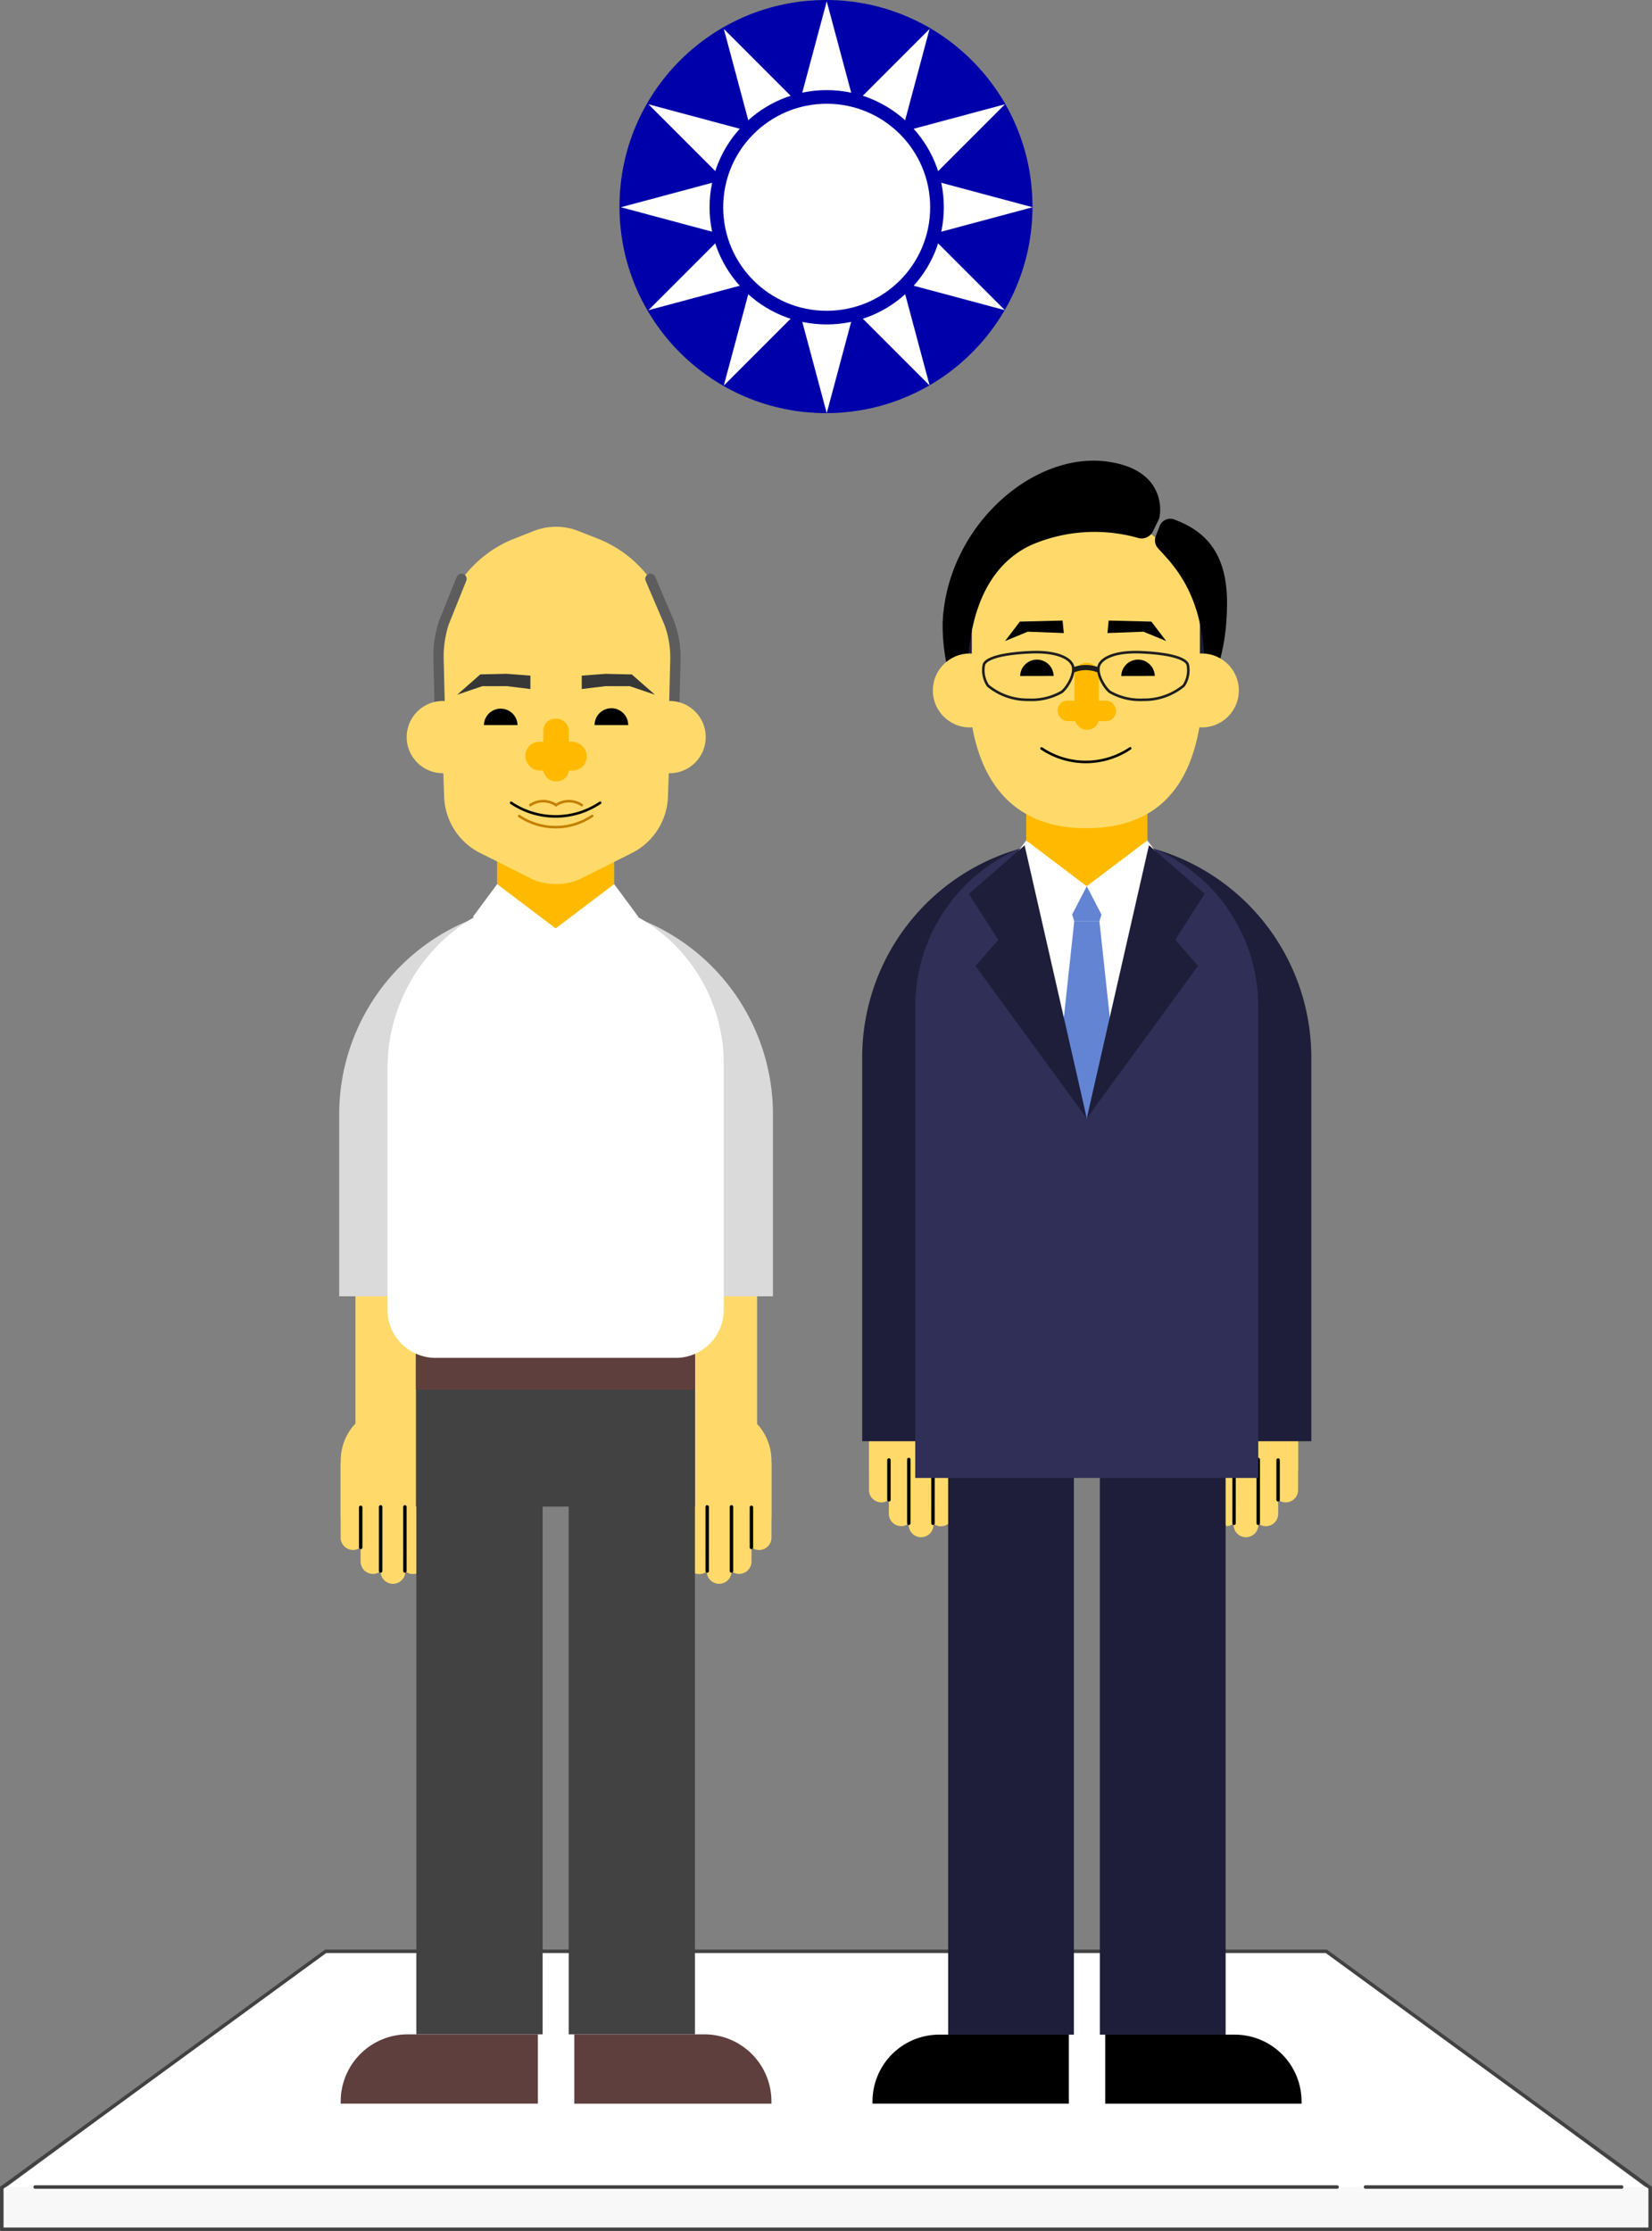 <svg xmlns="http://www.w3.org/2000/svg" width="160.002" height="216" viewBox="0 0 160.002 216">
  <rect x="0" y="0" width="160.002" height="216" fill="#808080" stroke="none"/>
  <g id="Han" transform="translate(-387.756 -319.301)">
    <path id="Path_6362" data-name="Path 6362" d="M505.432,382.654c0,6.462-5.576,10.726-12.455,10.726s-12.454-4.264-12.454-10.726,5.576-11.7,12.454-11.7S505.432,376.193,505.432,382.654Z" fill="#1e1e3a"/>
    <g id="Group_9059" data-name="Group 9059">
      <circle id="Ellipse_728" data-name="Ellipse 728" cx="20" cy="20" r="20" transform="translate(447.756 319.301)" fill="#00a"/>
      <path id="path6" d="M467.828,359.3l-9.966-37.193,27.223,27.225-37.193-9.966,37.193-9.966-27.227,27.232,9.97-37.2,9.966,37.193L450.567,329.4l37.193,9.966-37.2,9.968,27.227-27.227Z" fill="#fff"/>
      <circle id="Ellipse_729" data-name="Ellipse 729" cx="11.344" cy="11.344" r="11.344" transform="translate(456.48 328.025)" fill="#00a"/>
      <circle id="Ellipse_730" data-name="Ellipse 730" cx="10.023" cy="10.023" r="10.023" transform="translate(457.801 329.346)" fill="#fff"/>
    </g>
    <g id="Group_9003" data-name="Group 9003">
      <g id="Path_2801-2" data-name="Path 2801-2">
        <path id="Path_2863-2" data-name="Path 2863-2" d="M419.291,508.228h96.925l31.366,23.158H387.927Z" fill="#fff"/>
      </g>
      <g id="Rectangle_1361-2" data-name="Rectangle 1361-2">
        <rect id="Rectangle_1396-2" data-name="Rectangle 1396-2" width="159.654" height="4.087" transform="translate(387.926 531.044)" fill="#f8f8f8"/>
      </g>
      <g id="Group_8257-2" data-name="Group 8257-2">
        <path id="Path_2864-2" data-name="Path 2864-2" d="M547.581,535.3H387.927a.169.169,0,0,1-.171-.167h0v-4.039a.17.17,0,0,1,.139-.165l31.3-22.838a.171.171,0,0,1,.1-.033H516.22a.169.169,0,0,1,.1.033l31.3,22.838a.168.168,0,0,1,.138.165v4.039a.168.168,0,0,1-.168.168h-.009ZM388.1,534.965H547.412V531.2l-31.25-22.806H419.348L388.1,531.2Z" fill="#424242"/>
      </g>
      <g id="Group_8258-2" data-name="Group 8258-2">
        <path id="Path_2865-2" data-name="Path 2865-2" d="M517.257,531.215H391.164a.171.171,0,0,1-.171-.169h0a.171.171,0,0,1,.17-.171H517.257a.17.17,0,0,1,.17.17h0a.169.169,0,0,1-.169.171h0Z" fill="#424242"/>
      </g>
      <g id="Group_8259-2" data-name="Group 8259-2">
        <path id="Path_2866-2" data-name="Path 2866-2" d="M544.813,531.215H520a.171.171,0,0,1,0-.341h24.816a.171.171,0,0,1,.171.169h0a.17.17,0,0,1-.171.171h0Z" fill="#424242"/>
      </g>
    </g>
    <g id="Group_9012" data-name="Group 9012">
      <g id="Group_9005" data-name="Group 9005">
        <g id="Group_9004" data-name="Group 9004">
          <path id="Path_2990" data-name="Path 2990" d="M462.473,466.109v-5.237a5.265,5.265,0,0,0-1.259-3.567,4.819,4.819,0,0,0-3.689-1.489,4.617,4.617,0,0,0-4.8,4.376,25.613,25.613,0,0,1-1.5,4.929v.009a.694.694,0,0,0,.034.569.711.711,0,0,0,.472.354,1.91,1.91,0,0,0,.438.054,1.964,1.964,0,0,0,1.784-1.47l.324-.892V470.5a1.2,1.2,0,1,0,2.4,0v-2.98a2.294,2.294,0,0,1,2.668.022,1.2,1.2,0,0,1,1.934-.231A1.2,1.2,0,0,0,462.473,466.109Z" fill="#ffda6a"/>
          <path id="Path_2991" data-name="Path 2991" d="M455.475,471.688a1.2,1.2,0,0,0,.734-.251v.007a1.2,1.2,0,1,0,2.4,0v-.009a1.2,1.2,0,0,0,1.933-.946v-1.37a1.2,1.2,0,0,0,1.934-.946v-7.309" fill="#ffda6a"/>
          <path id="Path_2992" data-name="Path 2992" d="M462.009,460.866v7.309a.735.735,0,0,1-1.47,0v-3.509a.232.232,0,0,0-.464,0v5.825a.735.735,0,1,1-1.469,0v-5.825a.232.232,0,0,0-.464,0v6.778a.735.735,0,0,1-1.47,0v-6.778a.232.232,0,0,0-.464,0v5.825a.733.733,0,0,1-.734.734h0" fill="#ffda6a"/>
          <rect id="Rectangle_1734" data-name="Rectangle 1734" width="1.933" height="3.649" transform="translate(456.673 466.15)" fill="#ffda6a"/>
        </g>
        <line id="Line_63" data-name="Line 63" y2="6.219" transform="translate(456.251 465.188)" fill="none" stroke="#000" stroke-linecap="round" stroke-linejoin="round" stroke-width="0.333"/>
        <line id="Line_64" data-name="Line 64" y2="6.219" transform="translate(458.603 465.188)" fill="none" stroke="#000" stroke-linecap="round" stroke-linejoin="round" stroke-width="0.333"/>
        <line id="Line_65" data-name="Line 65" y2="3.883" transform="translate(460.535 465.238)" fill="none" stroke="#000" stroke-linecap="round" stroke-linejoin="round" stroke-width="0.333"/>
      </g>
      <g id="Group_9007" data-name="Group 9007">
        <g id="Group_9006" data-name="Group 9006">
          <path id="Path_2993" data-name="Path 2993" d="M421.952,467.306a11.347,11.347,0,0,0,3.629.16,1.2,1.2,0,0,1,.238.3,1.19,1.19,0,0,0,.734-.253v2.98a1.2,1.2,0,1,0,2.4,0v-6.751l.323.892a1.968,1.968,0,0,0,1.785,1.47,1.894,1.894,0,0,0,.437-.054.711.711,0,0,0,.472-.354.69.69,0,0,0,.035-.569v-.009a25.774,25.774,0,0,1-1.5-4.929,4.615,4.615,0,0,0-4.8-4.376,4.82,4.82,0,0,0-3.688,1.489,5.27,5.27,0,0,0-1.259,3.567v5.238A1.2,1.2,0,0,0,421.952,467.306Z" fill="#ffda6a"/>
          <path id="Path_2994" data-name="Path 2994" d="M427.751,471.688a1.2,1.2,0,0,1-.735-.251v.007a1.2,1.2,0,1,1-2.4,0v-.009a1.2,1.2,0,0,1-1.934-.946v-1.37a1.2,1.2,0,0,1-1.933-.946v-7.309" fill="#ffda6a"/>
          <path id="Path_2995" data-name="Path 2995" d="M421.217,460.866v7.309a.734.734,0,1,0,1.469,0v-3.509a.232.232,0,0,1,.464,0v5.825a.735.735,0,0,0,1.47,0v-5.825a.232.232,0,0,1,.464,0v6.778a.734.734,0,1,0,1.469,0v-6.778a.232.232,0,0,1,.464,0v5.825a.735.735,0,0,0,.735.734" fill="#ffda6a"/>
          <rect id="Rectangle_1735" data-name="Rectangle 1735" width="1.933" height="3.649" transform="translate(424.619 466.149)" fill="#ffda6a"/>
        </g>
        <line id="Line_66" data-name="Line 66" y2="6.219" transform="translate(426.974 465.188)" fill="none" stroke="#000" stroke-linecap="round" stroke-linejoin="round" stroke-width="0.333"/>
        <line id="Line_67" data-name="Line 67" y2="6.219" transform="translate(424.622 465.188)" fill="none" stroke="#000" stroke-linecap="round" stroke-linejoin="round" stroke-width="0.333"/>
        <line id="Line_68" data-name="Line 68" y2="3.883" transform="translate(422.69 465.238)" fill="none" stroke="#000" stroke-linecap="round" stroke-linejoin="round" stroke-width="0.333"/>
      </g>
      <rect id="Rectangle_1736" data-name="Rectangle 1736" width="7.573" height="21.765" transform="translate(422.183 441.115)" fill="#ffda6a"/>
      <rect id="Rectangle_1737" data-name="Rectangle 1737" width="7.573" height="21.765" transform="translate(453.509 441.115)" fill="#ffda6a"/>
      <rect id="Rectangle_1738" data-name="Rectangle 1738" width="27.024" height="19.368" transform="translate(428.041 445.802)" fill="#424242"/>
      <rect id="Rectangle_1739" data-name="Rectangle 1739" width="12.23" height="65.496" transform="translate(428.081 450.769)" fill="#424242"/>
      <rect id="Rectangle_1740" data-name="Rectangle 1740" width="12.23" height="65.496" transform="translate(442.835 450.769)" fill="#424242"/>
      <rect id="Rectangle_1741" data-name="Rectangle 1741" width="27.024" height="3.47" transform="translate(428.041 450.36)" fill="#5e3f3e"/>
      <g id="Group_9008" data-name="Group 9008">
        <path id="Rectangle_1742" data-name="Rectangle 1742" d="M440.9,406.894h1.428a20.29,20.29,0,0,1,20.29,20.29h0v17.623H420.609V427.184A20.29,20.29,0,0,1,440.9,406.894Z" fill="#dadada"/>
      </g>
      <g id="Path_2996" data-name="Path 2996">
        <path id="Path_6363" data-name="Path 6363" d="M453.2,450.519H429.945a4.407,4.407,0,0,1-4.406-4.4V422.732a16.676,16.676,0,0,1,4.4-11.308,15.677,15.677,0,0,1,10.861-5.139c.258-.012.519-.019.776-.019a16.021,16.021,0,0,1,16.033,16.006v23.849A4.407,4.407,0,0,1,453.2,450.519Z" fill="#fff"/>
        <path id="Path_6364" data-name="Path 6364" d="M441.575,406.516c-.253,0-.51.006-.765.018a15.434,15.434,0,0,0-10.688,5.059,16.43,16.43,0,0,0-4.333,11.139v23.389a4.157,4.157,0,0,0,4.156,4.148H453.2a4.156,4.156,0,0,0,4.156-4.148V422.272a15.769,15.769,0,0,0-15.783-15.756h0m0-.5a16.27,16.27,0,0,1,16.283,16.256v23.849a4.652,4.652,0,0,1-4.656,4.648H429.945a4.652,4.652,0,0,1-4.656-4.648V422.732c0-8.754,6.739-16.286,15.5-16.7C441.051,406.023,441.314,406.016,441.575,406.016Z" fill="#fff"/>
      </g>
      <rect id="Rectangle_1743" data-name="Rectangle 1743" width="11.338" height="9.997" transform="translate(435.904 399.203)" fill="#ffba00"/>
      <g id="Path_2997" data-name="Path 2997">
        <path id="Path_6365" data-name="Path 6365" d="M443.878,413.1l-1.986-3.837,5.3-4.012,2.059,2.781Z" fill="#fff"/>
        <path id="Path_6366" data-name="Path 6366" d="M447.141,405.6l-4.93,3.732,1.737,3.355,4.97-4.687-1.777-2.4m.1-.7,2.341,3.163-5.775,5.447-2.236-4.319Z" fill="#fff"/>
      </g>
      <g id="Path_2998" data-name="Path 2998">
        <path id="Path_6367" data-name="Path 6367" d="M439.269,413.1l-5.373-5.068,2.059-2.781,5.3,4.012Z" fill="#fff"/>
        <path id="Path_6368" data-name="Path 6368" d="M436.006,405.6l-1.777,2.4,4.97,4.687,1.737-3.355-4.93-3.732m-.1-.7,5.669,4.291-2.236,4.319-5.775-5.447Z" fill="#fff"/>
      </g>
      <path id="Rectangle_1744" data-name="Rectangle 1744" d="M462.471,522.975H443.38v-6.709h12.6a6.493,6.493,0,0,1,6.493,6.492v.217Z" fill="#5e3f3e"/>
      <path id="Rectangle_1745" data-name="Rectangle 1745" d="M427.247,516.265h12.6v6.709H420.754v-.216A6.493,6.493,0,0,1,427.247,516.265Z" fill="#5e3f3e"/>
      <path id="Path_2999" data-name="Path 2999" d="M449.031,401.852a6.334,6.334,0,0,0,3.419-5.466l.495-14.082a11.509,11.509,0,0,0-7.11-10.779l-2.054-.81a5.891,5.891,0,0,0-4.339,0l-2.055.81a11.509,11.509,0,0,0-7.109,10.779l.494,14.082a6.334,6.334,0,0,0,3.42,5.466l5.25,2.629a5.891,5.891,0,0,0,4.339,0Z" fill="#ffda6a"/>
      <g id="Group_9009" data-name="Group 9009">
        <path id="Path_3000" data-name="Path 3000" d="M444.1,384.714v1.3l2.3-.282h2.342l2.447.831L448.95,384.6l-2.551-.058Z" fill="#373737"/>
        <path id="Path_3001" data-name="Path 3001" d="M445.345,389.5a1.628,1.628,0,0,1,3.256,0"/>
      </g>
      <g id="Group_9010" data-name="Group 9010">
        <path id="Path_3002" data-name="Path 3002" d="M439.126,384.714v1.3l-2.3-.282h-2.342l-2.447.831,2.238-1.968,2.551-.058Z" fill="#373737"/>
        <path id="Path_3003" data-name="Path 3003" d="M437.879,389.5a1.628,1.628,0,0,0-3.255,0"/>
      </g>
      <g id="Group_9011" data-name="Group 9011">
        <rect id="Rectangle_1746" data-name="Rectangle 1746" width="5.943" height="2.785" rx="1.347" transform="translate(438.641 391.12)" fill="#ffba00"/>
        <rect id="Rectangle_1747" data-name="Rectangle 1747" width="2.486" height="6.062" rx="1.149" transform="translate(440.37 388.887)" fill="#ffba00"/>
      </g>
      <path id="Path_3004" data-name="Path 3004" d="M445.884,397.023a7.714,7.714,0,0,1-8.621.008" fill="none" stroke="#000" stroke-linecap="round" stroke-linejoin="round" stroke-width="0.25"/>
      <path id="Path_3005" data-name="Path 3005" d="M445.108,398.3a6.322,6.322,0,0,1-7.07.007" fill="none" stroke="#c48000" stroke-linecap="round" stroke-linejoin="round" stroke-width="0.25"/>
      <path id="Path_3006" data-name="Path 3006" d="M439.124,397.25a2.227,2.227,0,0,1,2.489,0" fill="none" stroke="#c48000" stroke-linecap="round" stroke-linejoin="round" stroke-width="0.25"/>
      <path id="Path_3007" data-name="Path 3007" d="M441.612,397.25a2.227,2.227,0,0,1,2.489,0" fill="none" stroke="#c48000" stroke-linecap="round" stroke-linejoin="round" stroke-width="0.25"/>
      <path id="Path_3008" data-name="Path 3008" d="M430.368,388.687l-.139-5.539a10.7,10.7,0,0,1,.512-3.547l1.711-4.254" fill="none" stroke="#5d5d5d" stroke-linecap="round" stroke-linejoin="round" stroke-width="1"/>
      <path id="Path_3009" data-name="Path 3009" d="M453.033,388.687l.137-5.488a9.641,9.641,0,0,0-.607-3.617l-1.81-4.234" fill="none" stroke="#5d5d5d" stroke-linecap="round" stroke-linejoin="round" stroke-width="1"/>
      <ellipse id="Ellipse_429" data-name="Ellipse 429" cx="3.506" cy="3.5" rx="3.506" ry="3.5" transform="translate(427.144 387.166)" fill="#ffda6a"/>
      <ellipse id="Ellipse_430" data-name="Ellipse 430" cx="3.506" cy="3.5" rx="3.506" ry="3.5" transform="translate(449.098 387.166)" fill="#ffda6a"/>
    </g>
    <g id="Group_8996-2" data-name="Group 8996-2">
      <g id="Group_8995-2" data-name="Group 8995-2">
        <path id="Path_2966-2" data-name="Path 2966-2" d="M513.476,461.522v-5.205a5.225,5.225,0,0,0-1.254-3.543,4.8,4.8,0,0,0-3.674-1.479,4.592,4.592,0,0,0-4.781,4.347,25.485,25.485,0,0,1-1.494,4.9v.009a.685.685,0,0,0,.035.565.715.715,0,0,0,.47.353,1.886,1.886,0,0,0,.436.054,1.958,1.958,0,0,0,1.777-1.461l.322-.886v6.707a1.2,1.2,0,0,0,2.391,0V462.92a2.289,2.289,0,0,1,2.657.022,1.193,1.193,0,0,1,1.925-.23A1.2,1.2,0,0,0,513.476,461.522Z" fill="#ffda6a"/>
        <path id="Path_2967-2" data-name="Path 2967-2" d="M506.505,467.065a1.187,1.187,0,0,0,.732-.25v.007a1.2,1.2,0,1,0,2.39,0v-.007a1.194,1.194,0,0,0,1.926-.939v-1.361a1.2,1.2,0,0,0,1.926-.94v-7.261" fill="#ffda6a"/>
        <path id="Path_2968-2" data-name="Path 2968-2" d="M513.012,456.313v7.262a.732.732,0,0,1-1.463,0v-3.486a.231.231,0,0,0-.462,0v5.788a.732.732,0,0,1-1.464,0v-5.788a.231.231,0,0,0-.462,0v6.734a.732.732,0,0,1-1.463,0v-6.734a.231.231,0,0,0-.462,0v5.788a.731.731,0,0,1-.732.729" fill="#ffda6a"/>
        <rect id="Rectangle_1725-2" data-name="Rectangle 1725-2" width="1.925" height="3.624" transform="translate(507.699 461.562)" fill="#ffda6a"/>
      </g>
      <line id="Line_57-2" data-name="Line 57-2" y2="6.179" transform="translate(507.278 460.607)" fill="none" stroke="#000" stroke-linecap="round" stroke-linejoin="round" stroke-width="0.332"/>
      <line id="Line_58-2" data-name="Line 58-2" y2="6.179" transform="translate(509.622 460.607)" fill="none" stroke="#000" stroke-linecap="round" stroke-linejoin="round" stroke-width="0.332"/>
      <line id="Line_59-2" data-name="Line 59-2" y2="3.859" transform="translate(511.545 460.656)" fill="none" stroke="#000" stroke-linecap="round" stroke-linejoin="round" stroke-width="0.332"/>
    </g>
    <g id="Group_8998-2" data-name="Group 8998-2">
      <g id="Group_8997-2" data-name="Group 8997-2">
        <path id="Path_2969-2" data-name="Path 2969-2" d="M473.116,462.706a1.2,1.2,0,0,1,1.689-.072,1.177,1.177,0,0,1,.237.3,1.2,1.2,0,0,1,1.926.23,1.192,1.192,0,0,0,.732-.252v2.961a1.195,1.195,0,1,0,2.39,0v-6.707l.323.886a1.958,1.958,0,0,0,1.777,1.461,1.886,1.886,0,0,0,.436-.054.715.715,0,0,0,.47-.353.685.685,0,0,0,.034-.565v-.009a25.462,25.462,0,0,1-1.494-4.9,4.592,4.592,0,0,0-4.781-4.347,4.8,4.8,0,0,0-3.674,1.479,5.225,5.225,0,0,0-1.254,3.544v5.2A1.2,1.2,0,0,0,473.116,462.706Z" fill="#ffda6a"/>
        <path id="Path_2970-2" data-name="Path 2970-2" d="M478.892,467.065a1.193,1.193,0,0,1-.731-.25v.007a1.2,1.2,0,1,1-2.39,0v-.007a1.2,1.2,0,0,1-1.926-.939v-1.361a1.2,1.2,0,0,1-1.926-.94v-7.261" fill="#ffda6a"/>
        <path id="Path_2971-2" data-name="Path 2971-2" d="M472.384,456.313v7.262a.732.732,0,0,0,1.464,0v-3.486a.231.231,0,0,1,.462,0v5.788a.732.732,0,0,0,1.464,0v-5.788a.231.231,0,0,1,.462,0v6.734a.732.732,0,0,0,1.464,0v-6.734a.231.231,0,0,1,.462,0v5.788a.73.73,0,0,0,.731.729h0" fill="#ffda6a"/>
        <rect id="Rectangle_1726-2" data-name="Rectangle 1726-2" width="1.925" height="3.624" transform="translate(475.774 461.562)" fill="#ffda6a"/>
      </g>
      <line id="Line_60-2" data-name="Line 60-2" y2="6.179" transform="translate(478.119 460.607)" fill="none" stroke="#000" stroke-linecap="round" stroke-linejoin="round" stroke-width="0.332"/>
      <line id="Line_61-2" data-name="Line 61-2" y2="6.179" transform="translate(475.776 460.607)" fill="none" stroke="#000" stroke-linecap="round" stroke-linejoin="round" stroke-width="0.332"/>
      <line id="Line_62-2" data-name="Line 62-2" y2="3.859" transform="translate(473.852 460.656)" fill="none" stroke="#000" stroke-linecap="round" stroke-linejoin="round" stroke-width="0.332"/>
    </g>
    <g id="Group_8999-2" data-name="Group 8999-2">
      <path id="Rectangle_1727-2" data-name="Rectangle 1727-2" d="M492.275,400.672h1.48a21.009,21.009,0,0,1,21.007,21.009v37.158h-43.5V421.681A21.009,21.009,0,0,1,492.275,400.672Z" fill="#1e1e3a"/>
    </g>
    <g id="Rectangle_1728-2" data-name="Rectangle 1728-2">
      <rect id="Rectangle_1956" data-name="Rectangle 1956" width="12.181" height="58.766" transform="translate(479.586 457.527)" fill="#1e1e3a"/>
      <rect id="Rectangle_1957" data-name="Rectangle 1957" width="11.683" height="58.222" transform="translate(479.835 457.798)" fill="#1e1e3a"/>
    </g>
    <g id="Rectangle_1729-2" data-name="Rectangle 1729-2">
      <rect id="Rectangle_1958" data-name="Rectangle 1958" width="12.181" height="58.766" transform="translate(494.281 457.527)" fill="#1e1e3a"/>
      <rect id="Rectangle_1959" data-name="Rectangle 1959" width="11.683" height="58.222" transform="translate(494.53 457.798)" fill="#1e1e3a"/>
    </g>
    <g id="Path_2972-2" data-name="Path 2972-2">
      <path id="Path_6369" data-name="Path 6369" d="M509.625,462.395H476.4V416.743a16.612,16.612,0,0,1,33.224,0Z" fill="#2f2f57"/>
    </g>
    <rect id="Rectangle_1730-2" data-name="Rectangle 1730-2" width="11.74" height="18.022" transform="translate(487.145 394.794)" fill="#ffba00"/>
    <path id="Path_2973-2" data-name="Path 2973-2" d="M484.719,403.938l8.3,1.166,8.294-1.166-8.294,23.634Z" fill="#fff"/>
    <path id="Path_2974-2" data-name="Path 2974-2" d="M494.236,408.507H491.8l-1.03-3.386h4.5Z" fill="#6284d3"/>
    <path id="Path_2975-2" data-name="Path 2975-2" d="M491.8,408.51h2.439l1.136,10.5-2.359,8.559-2.36-8.475Z" fill="#6284d3"/>
    <g id="Path_2983-2" data-name="Path 2983-2">
      <path id="Path_6370" data-name="Path 6370" d="M495.4,409.158l-2.066-3.981,5.5-4.155,2.143,2.887Z" fill="#fff"/>
      <path id="Path_6371" data-name="Path 6371" d="M498.784,401.372l-5.134,3.877,1.817,3.5,5.178-4.871-1.861-2.508m.1-.7,2.425,3.267-5.98,5.626-2.315-4.46Z" fill="#fff"/>
    </g>
    <g id="Path_2984-2" data-name="Path 2984-2">
      <path id="Path_6372" data-name="Path 6372" d="M490.63,409.158l-5.579-5.249,2.144-2.887,5.5,4.155Z" fill="#fff"/>
      <path id="Path_6373" data-name="Path 6373" d="M487.245,401.372l-1.862,2.508,5.178,4.871,1.818-3.5-5.134-3.877m-.1-.7,5.87,4.433-2.314,4.46-5.981-5.626Z" fill="#fff"/>
    </g>
    <g id="Path_2985-2" data-name="Path 2985-2">
      <path id="Path_6374" data-name="Path 6374" d="M493.014,427.572l-10.775-14.744,2.082-2.385.123-.14-.1-.157-2.746-4.3,5.394-4.7Z" fill="#1e1e3a"/>
    </g>
    <g id="Path_2986-2" data-name="Path 2986-2">
      <path id="Path_6375" data-name="Path 6375" d="M493.014,427.572l6.022-26.435,5.395,4.7-2.746,4.3-.1.157.123.14,2.082,2.385Z" fill="#1e1e3a"/>
    </g>
    <path id="Path_6376" data-name="Path 6376" d="M492.924,399.487h0c-6.1,0-9.931-3.428-11.047-10.073v-9.327a11.047,11.047,0,0,1,11.047-11.047h0a11.046,11.046,0,0,1,11.046,11.047v9.327C502.855,396.376,499.025,399.487,492.924,399.487Z" fill="#ffda6a"/>
    <path id="Rectangle_1744-2" data-name="Rectangle 1744-2" d="M513.811,522.975H494.8v-6.682h12.548a6.467,6.467,0,0,1,6.467,6.466v.216Z"/>
    <path id="Rectangle_1745-2" data-name="Rectangle 1745-2" d="M478.728,516.292h12.55v6.682H472.261v-.215A6.467,6.467,0,0,1,478.728,516.292Z"/>
    <path id="Path_6377" data-name="Path 6377" d="M499.9,372.366c1.239,1.429,5.352,4.92,4.342,14.332,0,0,2.357-2.486,2.357-9.069,0-5.108-2.448-7.011-4.987-7.982a1.12,1.12,0,0,0-1.489.466l-.4,1.023A1.145,1.145,0,0,0,499.9,372.366Z"/>
    <path id="Path_6378" data-name="Path 6378" d="M498.038,371.4a1.224,1.224,0,0,0,1.377-.641l.576-1.179c.191-.383.908-4.768-4.976-5.586-7.215-1-15.541,6.277-15.961,15.572a19.177,19.177,0,0,0,.894,6.007L481.6,386.7s-1.414-11.243,6.1-14.661A15.482,15.482,0,0,1,498.038,371.4Z"/>
    <ellipse id="Ellipse_429-2" data-name="Ellipse 429-2" cx="3.587" cy="3.581" rx="3.587" ry="3.581" transform="translate(478.105 382.569)" fill="#ffda6a"/>
    <ellipse id="Ellipse_430-2" data-name="Ellipse 430-2" cx="3.587" cy="3.581" rx="3.587" ry="3.581" transform="translate(500.568 382.569)" fill="#ffda6a"/>
    <rect id="Rectangle_1731-2" data-name="Rectangle 1731-2" width="5.659" height="1.988" rx="0.964" transform="translate(490.187 387.132)" fill="#ffba00"/>
    <rect id="Rectangle_1732-2" data-name="Rectangle 1732-2" width="2.367" height="6.484" rx="1.143" transform="translate(491.827 383.471)" fill="#ffba00"/>
    <g id="Group_9025-2" data-name="Group 9025-2">
      <path id="Path_3030-2" data-name="Path 3030-2" d="M491.5,383.477s-.674-1.195-4.066-1.021c-3.839.193-4.382.957-4.4,1.282a2.692,2.692,0,0,0,.41,1.947,6.012,6.012,0,0,0,3.945,1.368,5.884,5.884,0,0,0,3.2-.759C491.176,385.846,492.13,384.2,491.5,383.477Z" fill="none" stroke="#1e1e1e" stroke-miterlimit="10" stroke-width="0.249"/>
      <path id="Path_3031-2" data-name="Path 3031-2" d="M494.345,383.477s.674-1.195,4.066-1.021c3.839.193,4.382.957,4.4,1.282a2.693,2.693,0,0,1-.409,1.947,6.012,6.012,0,0,1-3.946,1.368,5.884,5.884,0,0,1-3.2-.759C494.672,385.846,493.716,384.2,494.345,383.477Z" fill="none" stroke="#1e1e1e" stroke-miterlimit="10" stroke-width="0.249"/>
      <path id="Path_3032-2" data-name="Path 3032-2" d="M494.159,384.18a3.217,3.217,0,0,0-2.471,0" fill="none" stroke="#1e1e1e" stroke-miterlimit="10" stroke-width="0.498"/>
    </g>
    <path id="Path_3004-2" data-name="Path 3004-2" d="M497.219,391.756a7.684,7.684,0,0,1-8.587.008" fill="none" stroke="#000" stroke-linecap="round" stroke-linejoin="round" stroke-width="0.249"/>
    <path id="Path_6379" data-name="Path 6379" d="M495.135,379.383l4.133.1,1.434,1.879-2.194-.9-3.493.131Z"/>
    <path id="Path_3001-2" data-name="Path 3001-2" d="M496.356,384.751a1.622,1.622,0,0,1,3.243-.007"/>
    <path id="Path_3001-2-2" data-name="Path 3001-2" d="M486.563,384.751a1.622,1.622,0,0,1,3.243-.007"/>
    <path id="Path_6380" data-name="Path 6380" d="M490.67,379.383l-4.133.1-1.434,1.879,2.194-.9,3.493.131Z"/>
  </g>
</svg>
